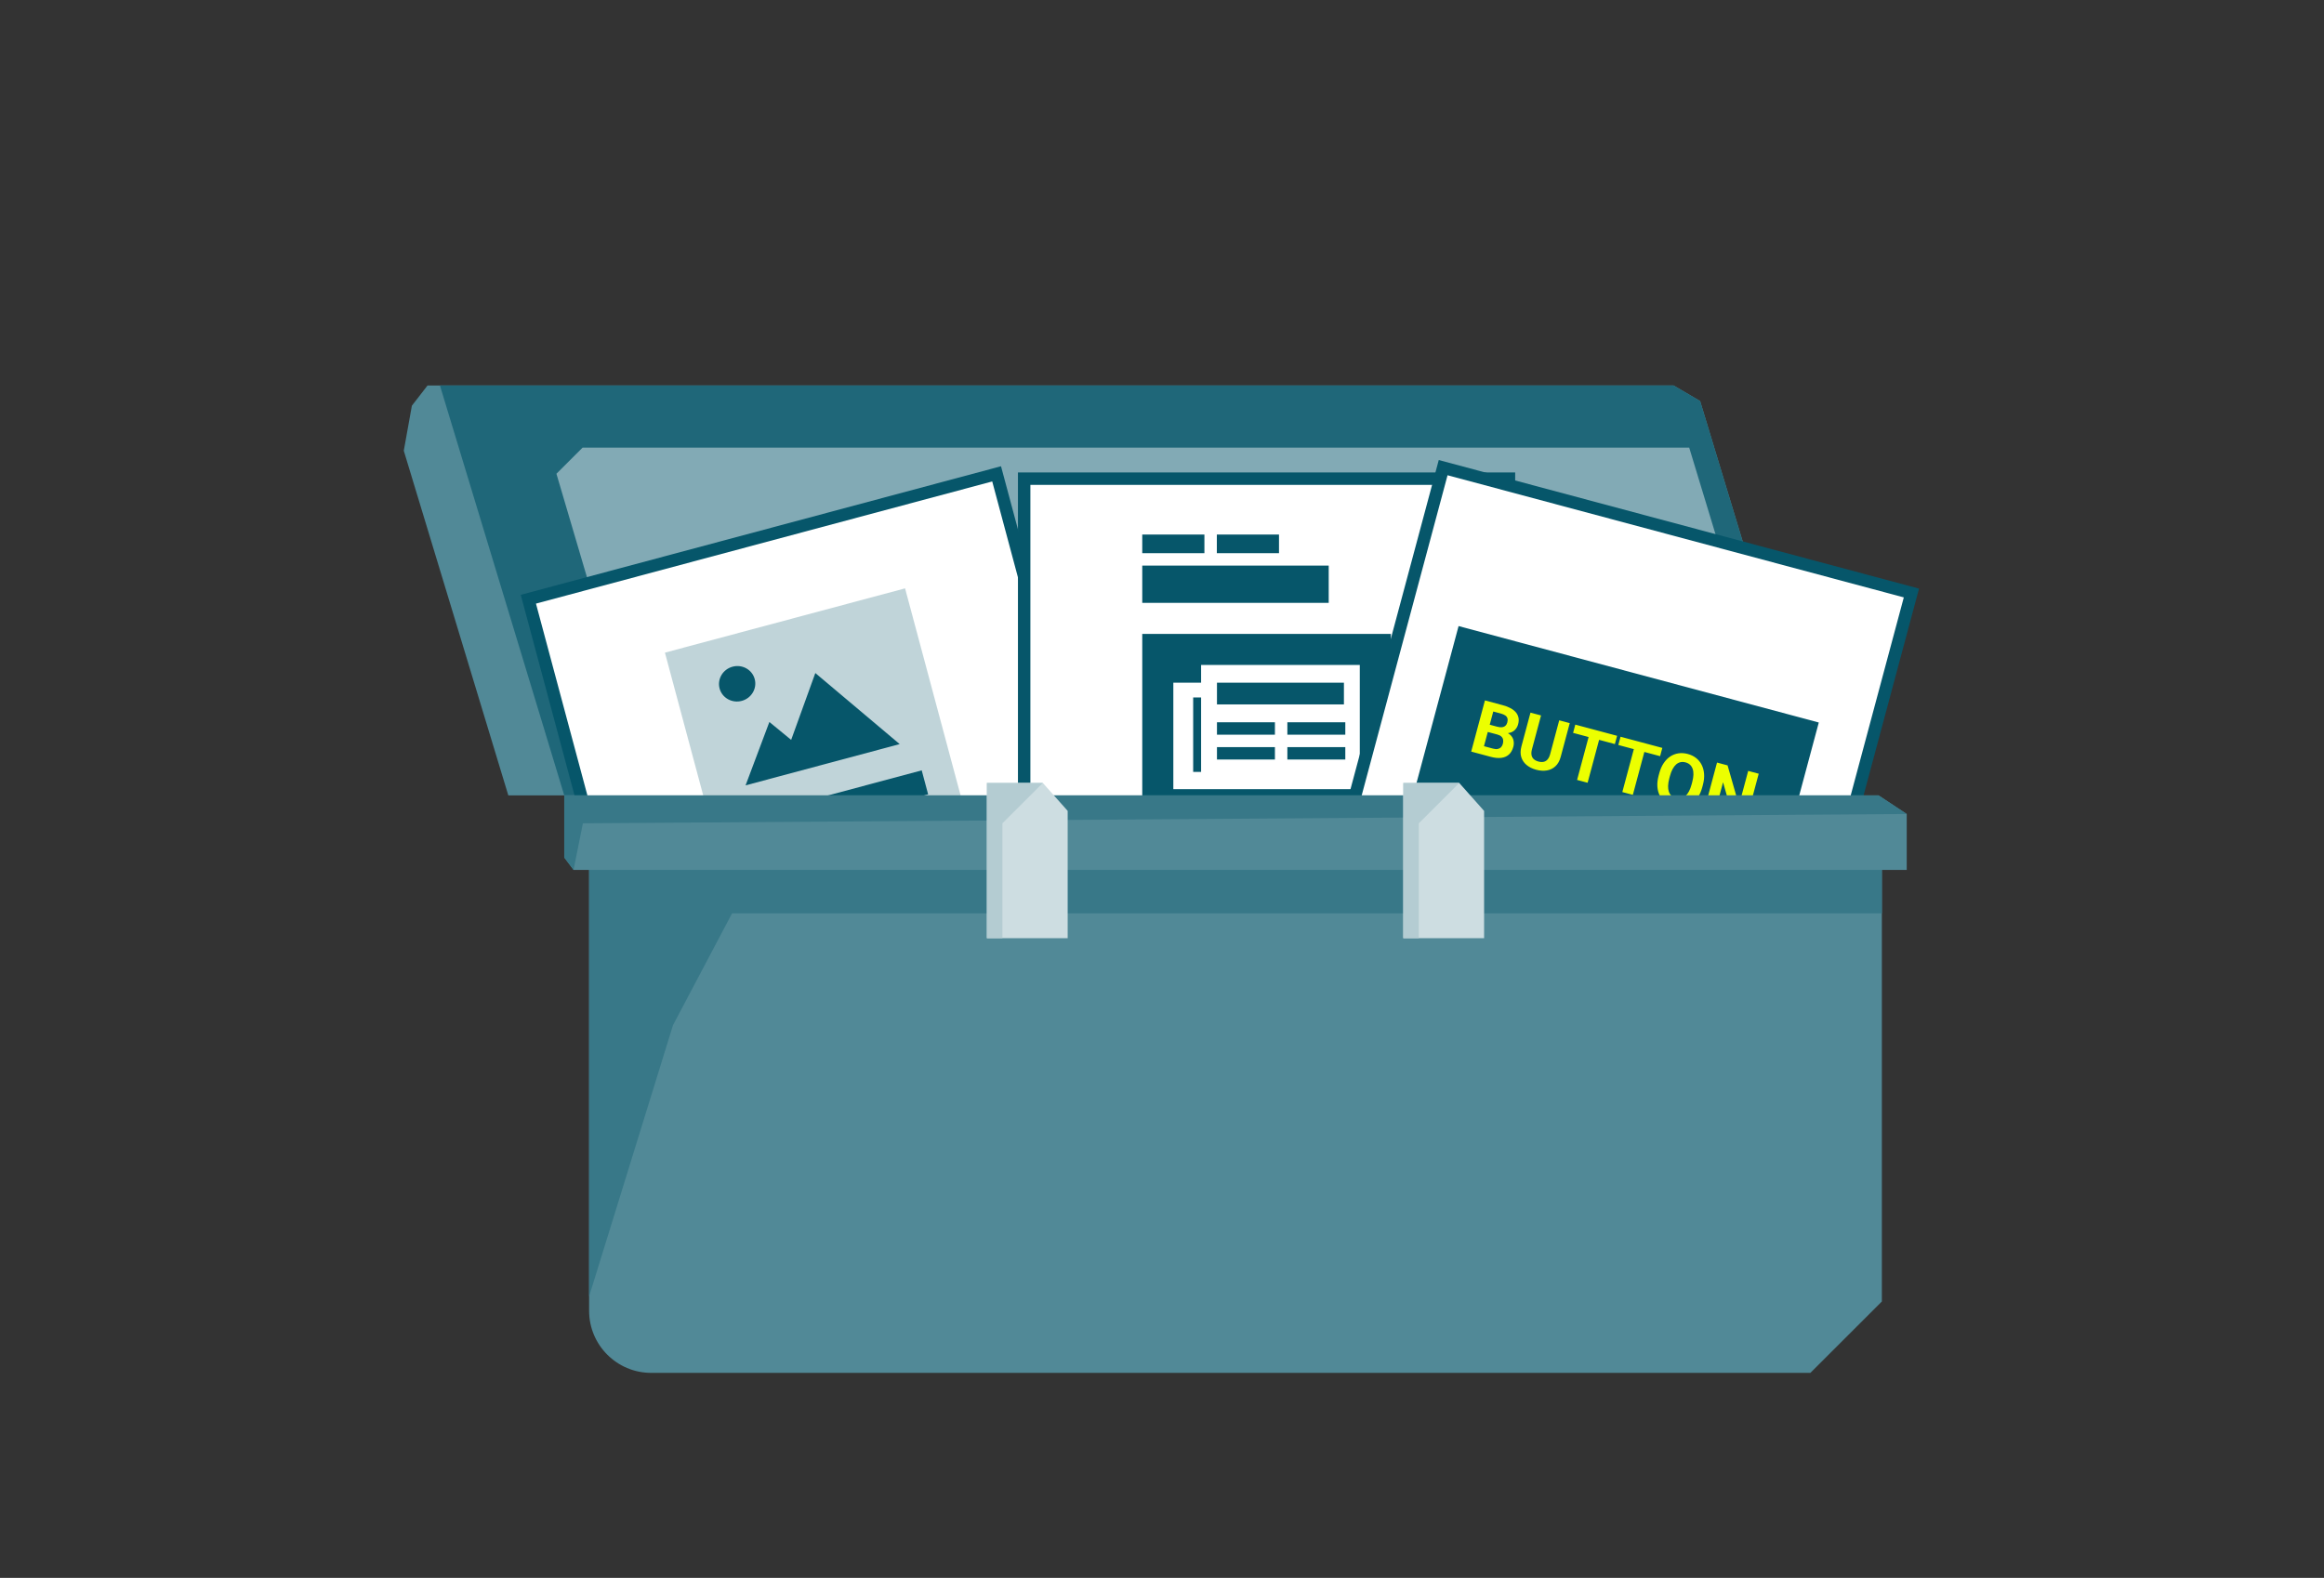 <svg width="427" height="290" viewBox="0 0 427 290" fill="none" xmlns="http://www.w3.org/2000/svg">
<rect x="0" y="0" width="427" height="290" fill="#333333" stroke="none"/>
<path d="M78.549 70.853L307.509 70.853L312.371 73.706L334.345 146.179L93.394 146.179L74.189 82.837L75.677 74.562L78.549 70.853Z" fill="#518997"/>
<path d="M80.833 70.852L307.509 70.852L312.371 73.706L334.345 146.179L103.672 146.179L80.833 70.852Z" fill="#1F6779"/>
<path fill-rule="evenodd" clip-rule="evenodd" d="M102.235 87.069L119.671 146.178L329.777 146.178L310.364 82.265L107.041 82.265L102.235 87.069Z" fill="#82AAB5"/>
<path d="M183.113 87.087L97.077 110.128L120.13 196.116L206.167 173.076L183.113 87.087Z" fill="white"/>
<path d="M166.294 108.133L122.172 119.949L136.95 175.07L181.071 163.254L166.294 108.133Z" fill="#06566A" fill-opacity="0.25"/>
<path fill-rule="evenodd" clip-rule="evenodd" d="M136.282 128.814C138.065 128.337 139.132 126.543 138.667 124.808C138.202 123.072 136.381 122.053 134.598 122.53C132.817 123.007 131.749 124.801 132.214 126.536C132.68 128.271 134.501 129.291 136.282 128.814ZM149.804 123.697L165.302 136.758L150.977 140.594L142.918 142.752L136.987 144.341L141.362 132.692L145.364 135.982L149.804 123.697Z" fill="#06566A"/>
<path d="M169.35 141.581L136.259 150.442L137.441 154.852L170.532 145.99L169.35 141.581Z" fill="#06566A"/>
<path d="M171.125 148.194L138.034 157.056L139.216 161.466L172.307 152.604L171.125 148.194Z" fill="#06566A"/>
<path d="M164.072 157.172L139.805 163.671L140.988 168.08L165.254 161.582L164.072 157.172Z" fill="#06566A"/>
<path fill-rule="evenodd" clip-rule="evenodd" d="M95.679 109.322L183.922 85.69L207.566 173.884L119.323 197.515L95.679 109.322ZM98.476 110.936L120.938 194.72L204.769 172.27L182.307 88.486L98.476 110.936Z" fill="#06566A"/>
<path d="M277.248 87.972L188.176 87.972V176.994H277.248V87.972Z" fill="white"/>
<path d="M221.292 98.243H209.872V101.667H221.292V98.243Z" fill="#06566A"/>
<path d="M234.996 98.243H223.577V101.667H234.996V98.243Z" fill="#06566A"/>
<path d="M244.131 103.95H209.872V110.798H244.131V103.95Z" fill="#06566A"/>
<path d="M255.55 116.507H209.872V150.746H255.55V116.507Z" fill="#06566A"/>
<path fill-rule="evenodd" clip-rule="evenodd" d="M220.685 122.211V125.255V125.47H220.152H215.583V145.037H220.685H221.15H225.86H246.415H249.841V141.993V125.255V122.211H246.415H224.147H220.685ZM220.685 128.185V141.868H219.227V128.185H220.685ZM223.6 125.47H246.926V129.464H223.6V125.47ZM234.249 132.745H223.6V135.028H234.249V132.745ZM223.6 137.311H234.249V139.593H223.6V137.311ZM247.18 132.745H236.533V135.028H247.18V132.745ZM236.533 137.311H247.18V139.593H236.533V137.311Z" fill="white"/>
<path d="M255.55 156.451H209.872V160.446H255.55V156.451Z" fill="#06566A" fill-opacity="0.25"/>
<path d="M255.55 162.729H209.872V166.723H255.55V162.729Z" fill="#06566A" fill-opacity="0.25"/>
<path fill-rule="evenodd" clip-rule="evenodd" d="M187.034 86.831L278.389 86.831V178.136H187.034V86.831ZM189.318 89.114V175.853H276.105V89.114L189.318 89.114Z" fill="#06566A"/>
<path d="M351.194 108.989L265.158 85.948L242.104 171.937L328.141 194.977L351.194 108.989Z" fill="white"/>
<path d="M334.175 132.788L267.993 115.064L259.126 148.137L325.308 165.86L334.175 132.788Z" fill="#06566A"/>
<path d="M275.103 134.993L272.686 134.346L273.03 133.012L275.059 133.555C275.417 133.651 275.722 133.684 275.974 133.655C276.229 133.622 276.435 133.531 276.594 133.385C276.758 133.236 276.876 133.032 276.946 132.772C277.023 132.48 277.031 132.228 276.967 132.017C276.908 131.808 276.773 131.631 276.563 131.486C276.357 131.344 276.072 131.224 275.71 131.127L274.366 130.767L272.251 138.654L270.312 138.134L272.834 128.73L276.118 129.609C276.665 129.755 277.14 129.937 277.543 130.157C277.951 130.377 278.276 130.633 278.522 130.925C278.767 131.216 278.926 131.544 278.999 131.911C279.072 132.271 279.05 132.672 278.933 133.111C278.829 133.498 278.645 133.833 278.38 134.112C278.12 134.394 277.775 134.587 277.344 134.693C276.918 134.802 276.403 134.786 275.799 134.647L275.103 134.993ZM273.913 139.099L271.05 138.332L272.211 137.023L274.318 137.587C274.658 137.678 274.951 137.698 275.195 137.649C275.441 137.595 275.641 137.486 275.795 137.325C275.949 137.163 276.058 136.96 276.125 136.713C276.198 136.438 276.215 136.186 276.174 135.959C276.138 135.732 276.033 135.538 275.86 135.376C275.687 135.21 275.435 135.082 275.103 134.993L273.236 134.494L273.604 133.166L275.932 133.789L276.238 134.432C276.813 134.577 277.246 134.802 277.54 135.105C277.836 135.407 278.021 135.744 278.092 136.119C278.166 136.494 278.153 136.872 278.051 137.251C277.89 137.854 277.622 138.326 277.248 138.67C276.876 139.009 276.408 139.213 275.844 139.284C275.284 139.356 274.64 139.294 273.913 139.099ZM286.484 132.386L288.417 132.903L286.75 139.117C286.556 139.839 286.238 140.408 285.795 140.82C285.356 141.233 284.832 141.492 284.222 141.596C283.617 141.702 282.963 141.661 282.26 141.473C281.558 141.284 280.967 140.992 280.487 140.596C280.011 140.201 279.684 139.714 279.506 139.136C279.334 138.559 279.344 137.908 279.538 137.185L281.204 130.972L283.143 131.49L281.477 137.704C281.364 138.126 281.338 138.488 281.4 138.792C281.462 139.094 281.601 139.342 281.817 139.534C282.039 139.726 282.321 139.869 282.666 139.962C283.019 140.056 283.335 140.073 283.615 140.014C283.898 139.956 284.14 139.811 284.341 139.579C284.545 139.348 284.705 139.021 284.818 138.599L286.484 132.386ZM294.22 134.457L291.699 143.861L289.766 143.344L292.288 133.939L294.22 134.457ZM297.116 135.232L296.709 136.75L289.031 134.694L289.437 133.177L297.116 135.232ZM302.532 136.683L300.011 146.088L298.077 145.57L300.6 136.166L302.532 136.683ZM305.427 137.458L305.02 138.975L297.342 136.92L297.75 135.402L305.427 137.458ZM312.879 144.259L312.761 144.704C312.569 145.419 312.299 146.034 311.953 146.551C311.607 147.067 311.203 147.479 310.743 147.785C310.284 148.087 309.78 148.277 309.232 148.356C308.688 148.437 308.12 148.398 307.525 148.238C306.934 148.081 306.422 147.83 305.988 147.487C305.557 147.146 305.216 146.73 304.965 146.238C304.714 145.741 304.566 145.182 304.52 144.561C304.479 143.94 304.555 143.273 304.746 142.558L304.865 142.112C305.058 141.393 305.328 140.778 305.673 140.265C306.019 139.748 306.422 139.337 306.883 139.031C307.348 138.727 307.852 138.534 308.395 138.454C308.943 138.374 309.512 138.414 310.102 138.571C310.697 138.731 311.21 138.981 311.64 139.322C312.074 139.665 312.415 140.084 312.661 140.579C312.911 141.075 313.056 141.634 313.099 142.254C313.145 142.871 313.072 143.54 312.879 144.259ZM310.802 144.18L310.924 143.721C311.059 143.221 311.131 142.77 311.142 142.367C311.154 141.963 311.105 141.61 310.997 141.304C310.89 140.998 310.727 140.747 310.507 140.549C310.289 140.347 310.016 140.204 309.689 140.116C309.361 140.028 309.053 140.016 308.763 140.081C308.478 140.144 308.212 140.281 307.967 140.492C307.725 140.705 307.509 140.988 307.316 141.343C307.124 141.697 306.961 142.124 306.827 142.624L306.704 143.082C306.571 143.577 306.499 144.029 306.487 144.437C306.475 144.84 306.523 145.197 306.629 145.506C306.737 145.812 306.9 146.065 307.118 146.267C307.336 146.468 307.609 146.613 307.937 146.701C308.265 146.789 308.573 146.8 308.863 146.734C309.153 146.669 309.419 146.53 309.66 146.318C309.903 146.102 310.12 145.815 310.312 145.462C310.506 145.102 310.668 144.675 310.802 144.18ZM323.136 142.201L320.615 151.605L318.676 151.086L316.585 143.769L314.895 150.074L312.956 149.554L315.477 140.15L317.416 140.669L319.512 147.994L321.204 141.683L323.136 142.201Z" fill="#ECFF00"/>
<path fill-rule="evenodd" clip-rule="evenodd" d="M264.35 84.548L352.593 108.179L328.948 196.373L240.706 172.742L264.35 84.548ZM265.965 87.344L243.503 171.127L327.333 193.577L349.796 109.794L265.965 87.344Z" fill="#06566A"/>
<path d="M108.24 157.592L345.765 157.592V239.195L332.632 252.32L119.66 252.32C113.354 252.32 108.24 247.211 108.24 240.907V157.592Z" fill="#518997"/>
<path d="M108.24 157.592H134.505L345.765 157.592V167.864L134.505 167.864L123.656 188.407L108.24 238.265V217.868V157.592Z" fill="#387888"/>
<path d="M103.672 146.179L345.145 146.179L350.332 149.603V159.875L105.385 159.875L103.672 157.593V146.179Z" fill="#518997"/>
<path d="M103.672 146.179L345.145 146.179L350.332 149.603L107.098 151.315L105.385 159.875L103.672 157.593V146.179Z" fill="#387888"/>
<path d="M181.325 143.897H191.602L196.17 149.033V172.429H181.325V143.897Z" fill="#CDDDE1"/>
<path d="M181.325 143.897H191.602L184.179 151.315V172.429H181.325V143.897Z" fill="#B4CCD2"/>
<path d="M257.834 143.897H268.112L272.68 149.033V172.429H257.834V143.897Z" fill="#CDDDE1"/>
<path d="M257.834 143.897H268.112L260.689 151.315V172.429H257.834V143.897Z" fill="#B4CCD2"/>
</svg>
